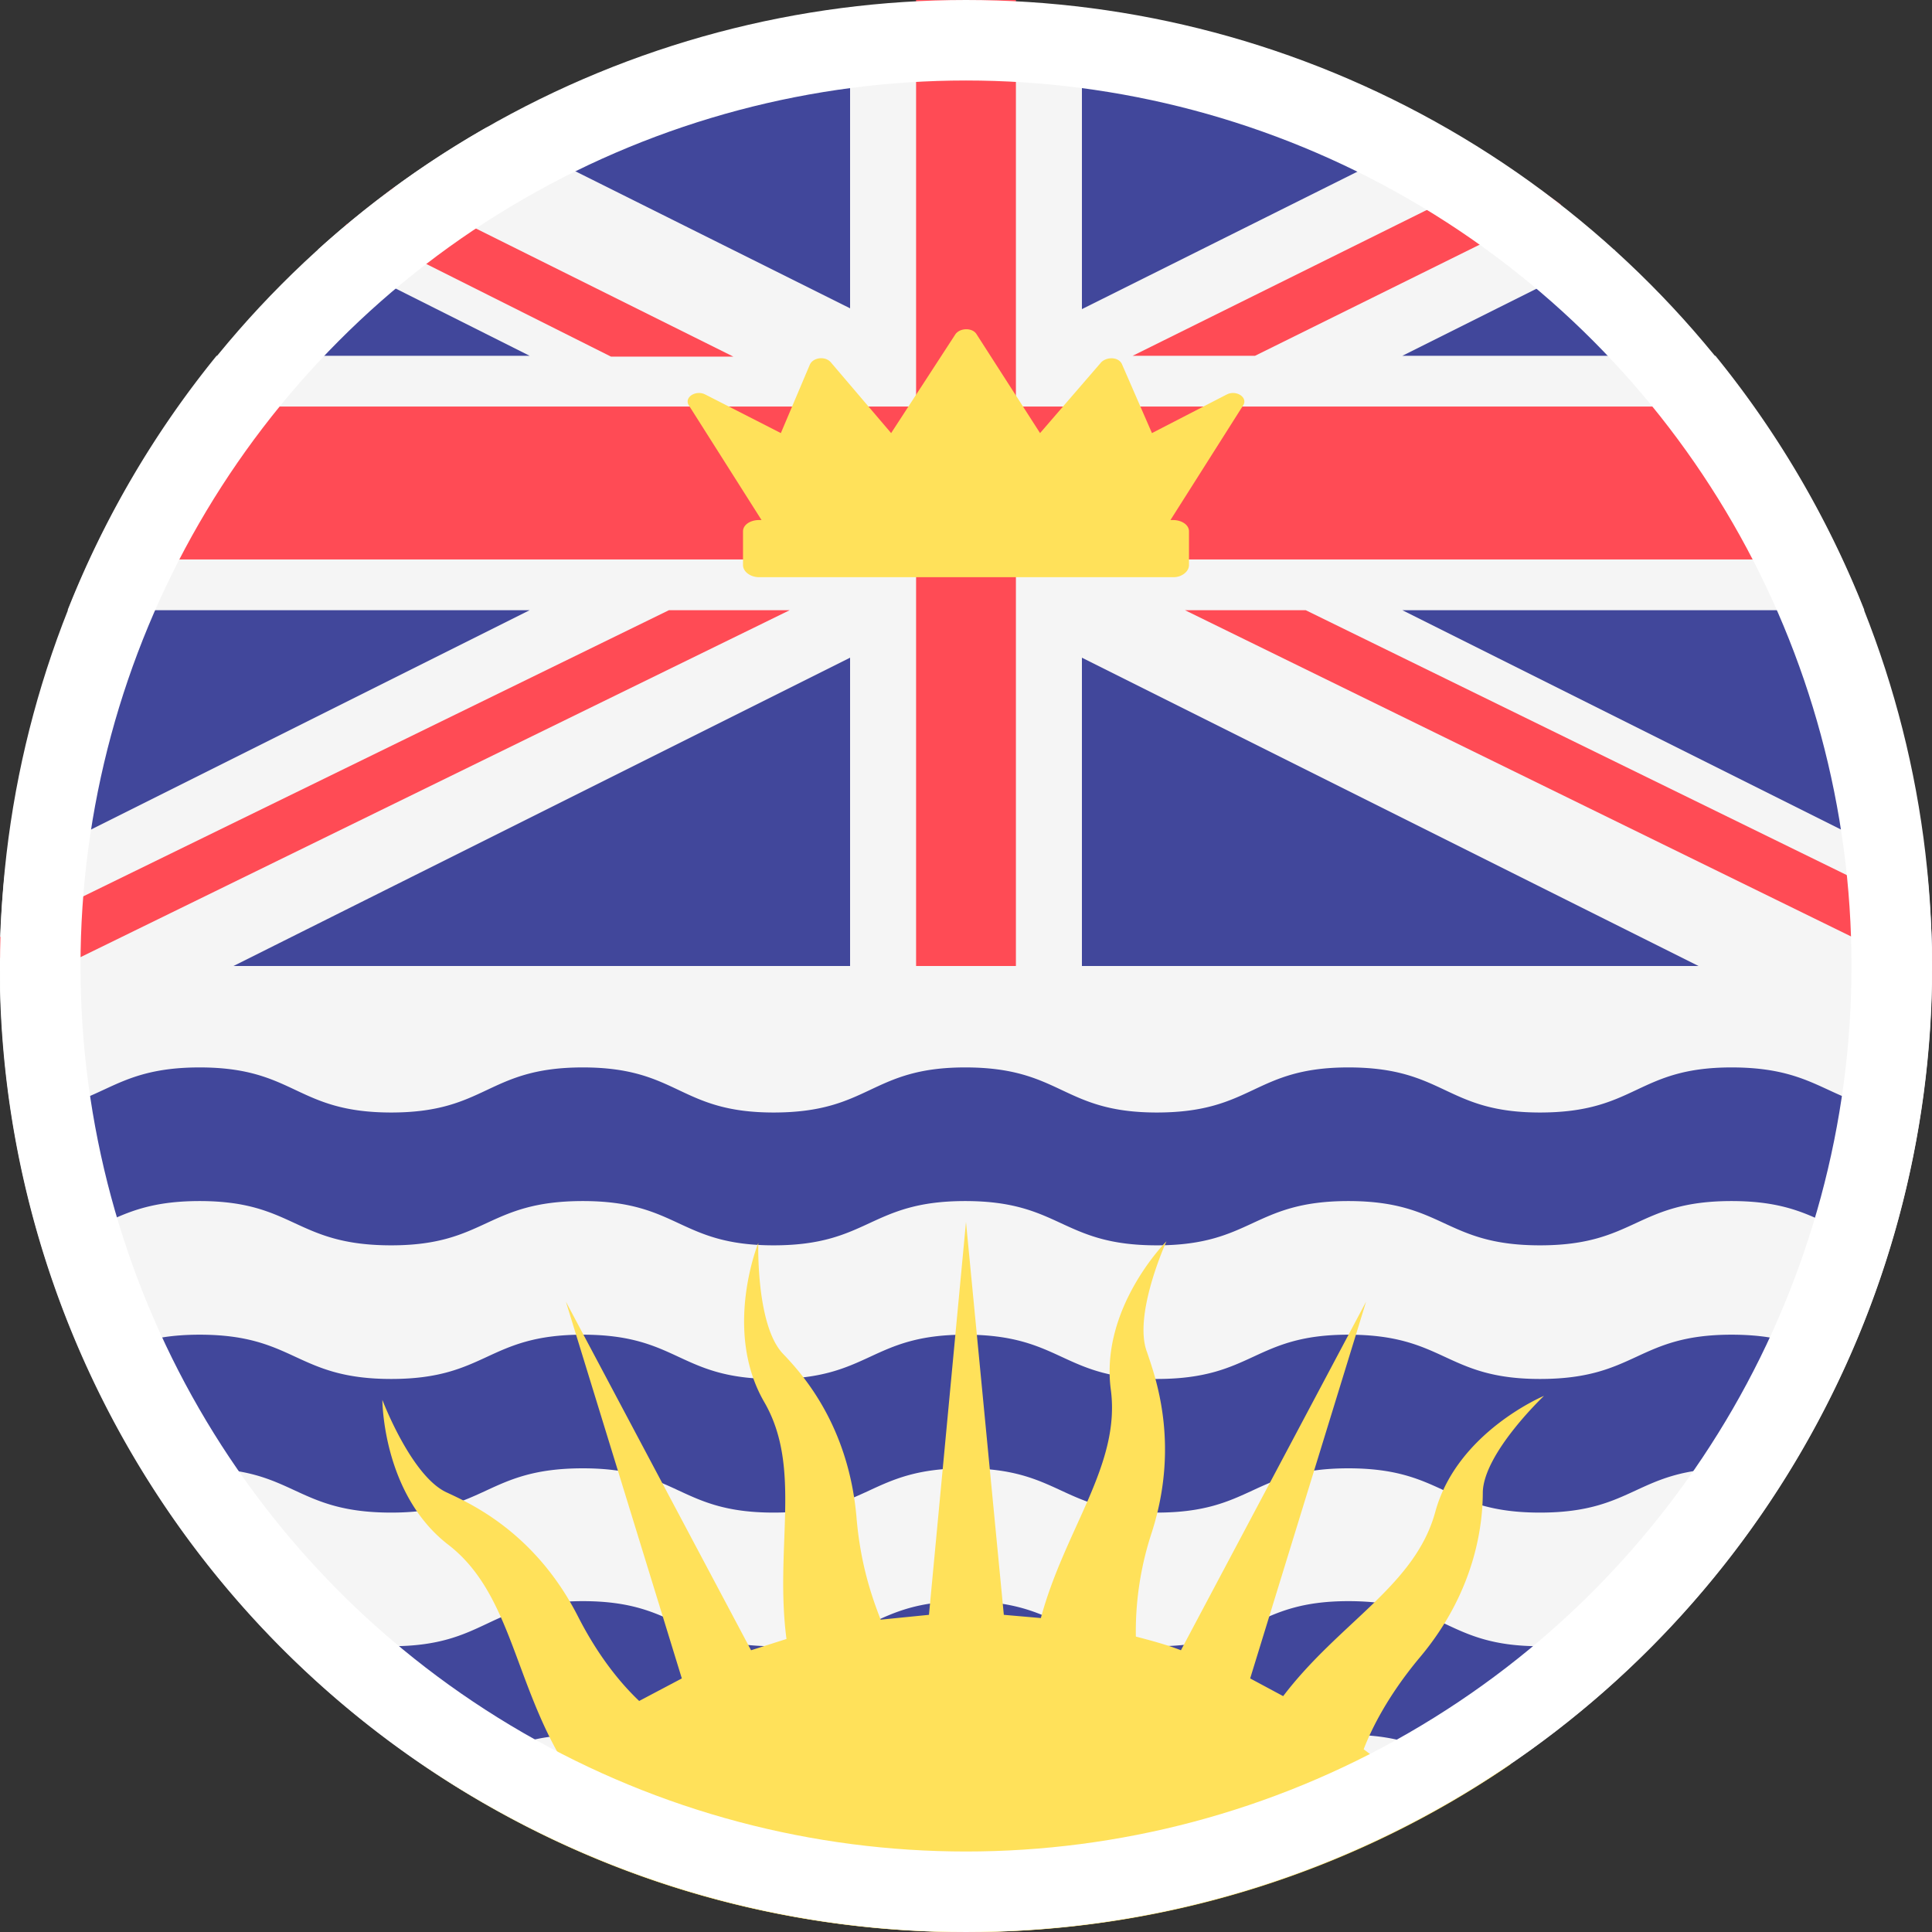 <svg xmlns="http://www.w3.org/2000/svg" width="24" height="24"><rect width="100%" height="100%" fill="#333333" stroke="none"/><g fill="none" fill-rule="evenodd"><path fill="#41479B" fill-rule="nonzero" d="M11.9.2h.4A11.9 11.9 0 0 1 24 11.87v.23H.2v-.3A11.9 11.9 0 0 1 11.9.2Z"/><path fill="#F5F5F5" fill-rule="nonzero" d="M24 12.22A12 12 0 0 1 12.2 24h-.4A12 12 0 0 1 0 12.3V12h24v.22ZM20.06 3.1l-2.64 1.32h3.89a12 12 0 0 1 1.85 3.16h-5.74l6.52 3.26c.03.3.05.62.06.94V12h-2.9l-7.66-3.83V12h-2.88V8.17L2.9 12H0v-.31c.01-.29.03-.57.06-.85l6.52-3.26H.84a12 12 0 0 1 1.85-3.16h3.89L3.95 3.1c.64-.58 1.34-1.09 2.1-1.52l4.51 2.25V.1c.41-.05.82-.08 1.24-.09h.4c.42 0 .83.04 1.24.09v3.74l4.51-2.25c.76.43 1.46.94 2.1 1.53Z"/><path fill="#41479B" fill-rule="nonzero" d="M23.4 15.44c-.73-.13-.89-.52-1.89-.52-1.19 0-1.19.55-2.38.55s-1.19-.55-2.38-.55-1.19.55-2.38.55-1.19-.55-2.38-.55-1.19.55-2.38.55c-1.18 0-1.18-.55-2.37-.55-1.2 0-1.2.55-2.38.55-1.2 0-1.2-.55-2.38-.55-1 0-1.16.39-1.88.51-.16-.52-.28-1.06-.36-1.62 1.05-.04 1.1-.55 2.24-.55 1.19 0 1.19.56 2.38.56s1.19-.56 2.38-.56 1.19.56 2.37.56c1.2 0 1.2-.56 2.38-.56 1.2 0 1.2.56 2.38.56 1.2 0 1.2-.56 2.38-.56 1.2 0 1.2.56 2.38.56 1.2 0 1.2-.56 2.38-.56 1.15 0 1.2.51 2.25.55-.08.56-.2 1.1-.36 1.63Zm-1.27 2.86a2.7 2.7 0 0 0-.62-.06c-1.19 0-1.19.55-2.38.55s-1.19-.55-2.38-.55-1.19.55-2.38.55-1.19-.55-2.38-.55-1.19.55-2.38.55c-1.18 0-1.18-.55-2.37-.55-1.2 0-1.2.55-2.38.55-1.2 0-1.2-.55-2.38-.55-.25 0-.44.02-.61.06a12 12 0 0 1-.73-1.38c.36-.15.65-.34 1.34-.34 1.19 0 1.19.55 2.38.55s1.19-.55 2.38-.55 1.19.55 2.37.55c1.2 0 1.2-.55 2.38-.55 1.2 0 1.2.55 2.38.55 1.2 0 1.2-.55 2.38-.55 1.2 0 1.2.55 2.38.55 1.2 0 1.2-.55 2.38-.55.7 0 .99.19 1.34.34a12 12 0 0 1-.72 1.38Zm-3.61 3.74c-.63-.14-.83-.49-1.77-.49-1.19 0-1.19.55-2.38.55s-1.19-.55-2.38-.55-1.19.55-2.38.55c-1.18 0-1.18-.55-2.37-.55-.94 0-1.14.34-1.76.49a12 12 0 0 1-2.39-2.08c.63.14.83.49 1.77.49 1.19 0 1.19-.56 2.38-.56s1.19.56 2.37.56c1.2 0 1.2-.56 2.38-.56 1.2 0 1.2.56 2.38.56 1.2 0 1.2-.56 2.38-.56 1.2 0 1.2.56 2.38.56.95 0 1.14-.35 1.78-.5a12 12 0 0 1-2.4 2.1Z"/><path fill="#FF4B55" fill-rule="nonzero" d="M2.3 5.05h19.4c.41.6.78 1.23 1.09 1.9H1.2c.3-.67.68-1.3 1.1-1.9Z"/><path fill="#FF4B55" fill-rule="nonzero" d="M11.38 0h1.24v12h-1.24zM8.31 7.58 0 11.64v.26h.98l8.83-4.32zM23.9 11.9v-.56l-7.68-3.76h-1.5l8.82 4.32zM4.3 2.8l.59-.47 4.22 2.1H7.59L4.3 2.78ZM18.77 2.1l.62.44-3.8 1.88h-1.52l4.7-2.33Z"/><path fill="#FFE15A" fill-rule="nonzero" d="M12.2 24h-.4c-2.43-.04-4.68-.8-6.55-2.08l-2.43-2.94 3.78 3.13.35-.3c-.57-1-.63-2.04-1.38-2.62-.82-.63-.82-1.8-.82-1.8s.36.95.8 1.15c.3.14 1.1.5 1.63 1.54.27.53.56.86.76 1.05l.53-.28-1.44-4.68 2.3 4.33.44-.14c-.15-1.15.2-2.13-.28-2.95-.51-.89-.07-1.97-.07-1.97s-.03 1.01.3 1.37c.23.24.82.88.92 2.04.05.6.2 1.01.3 1.27l.6-.06.46-4.88.47 4.88.46.04c.3-1.11.99-1.9.87-2.83-.14-1.02.69-1.85.69-1.85s-.42.92-.24 1.38c.1.3.41 1.13.06 2.23a3.92 3.92 0 0 0-.2 1.3c.19.05.38.1.56.17l2.3-4.33-1.44 4.68.41.22c.7-.92 1.64-1.37 1.89-2.29.27-.99 1.35-1.44 1.35-1.44s-.74.7-.76 1.19c0 .32-.05 1.2-.8 2.08-.38.46-.58.86-.68 1.12.16.12.31.24.46.38l3.78-3.13-2.42 2.94A11.94 11.94 0 0 1 12.2 24ZM15.24 4.9l-.93.48-.37-.85c-.04-.1-.19-.1-.26-.03l-.76.88-.79-1.23c-.05-.08-.2-.08-.26 0l-.8 1.23-.75-.88c-.07-.08-.22-.06-.26.03l-.36.85-.94-.48c-.12-.06-.27.04-.2.14l.9 1.42h-.03c-.11 0-.2.06-.2.14v.42c0 .08.09.15.2.15h5.15c.1 0 .19-.07.19-.15V6.6c0-.08-.09-.14-.2-.14h-.03l.9-1.42c.07-.1-.08-.2-.2-.14Z"/><circle cx="12" cy="12" r="11.5" stroke="#FFF"/></g></svg>